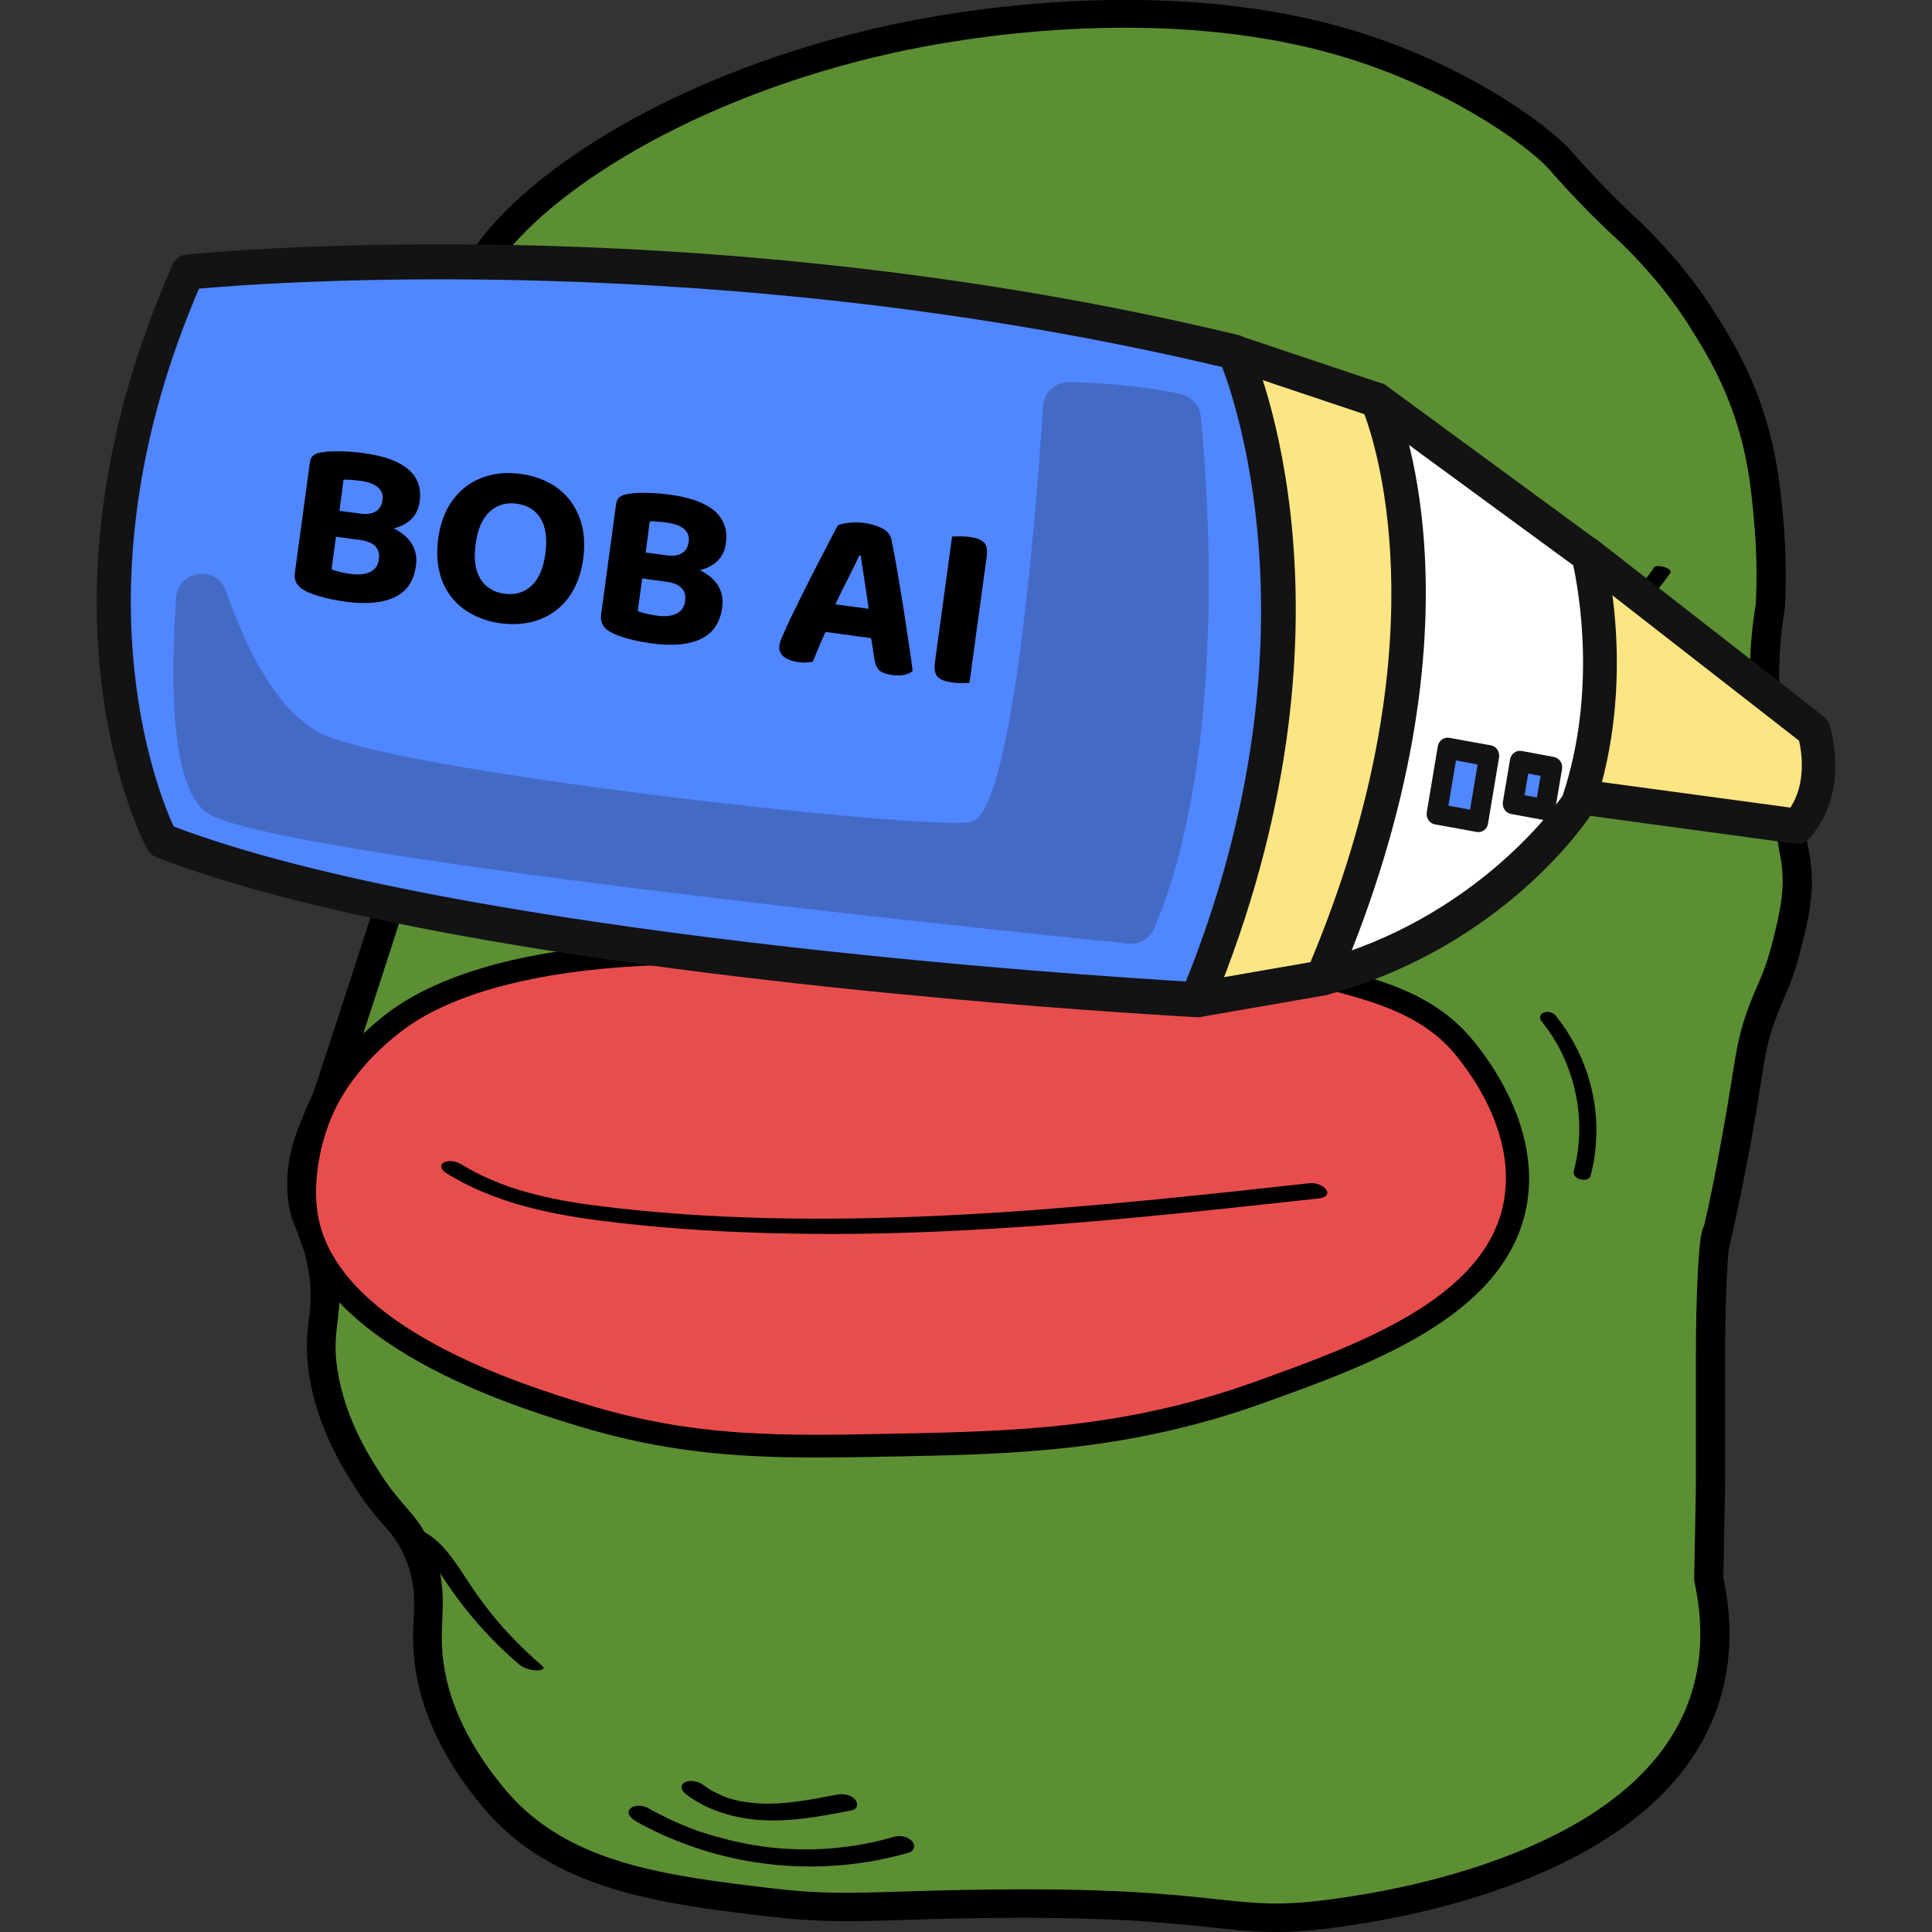 <?xml version="1.0" encoding="utf-8"?>
<!-- Generator: Adobe Illustrator 26.2.1, SVG Export Plug-In . SVG Version: 6.00 Build 0)  -->
<svg version="1.1" id="Layer_1" xmlns="http://www.w3.org/2000/svg" xmlns:xlink="http://www.w3.org/1999/xlink" x="0px" y="0px"
	 width="1000px" height="1000px" viewBox="0 0 1000 1000" enable-background="new 0 0 1000 1000" xml:space="preserve">
<rect x="0" y="0" width="1000" height="1000" fill="#333333" stroke="none"/>
<g>
	<path fill="#5C8E34" d="M695.2,22.1c60.9,17.8,102.6,50.2,112.4,61.3c0.7,0.8,6.5,7.5,14.9,16.2c10.1,10.6,17.2,17,21.5,21.1
		c5.8,5.5,22.7,22.2,36.9,44.8c5.6,8.9,15.1,23.4,22.7,44.4c8.3,23.1,10.2,42,11.8,59.5c1.7,18.3,1.5,33.6,0.9,44.4
		c-5.3,32.4-2.7,55.8,0.9,71.5c4.1,18.1,6.1,28.2,10,48.4c1.9,9.9,3,15.7,2.9,23.8c-0.1,9.4-2,18.9-6.1,34.8
		c-3.8,14.5-7.6,20.8-11.4,30.6c-7.6,20-6.5,27.3-14.6,70.6c-1.9,10-4.8,25.4-9.1,44.4c-1.8-1.3-3.6,27.5-3.6,63.9v66.6
		c-0.3,16.3-0.6,32.7-0.9,49c3.5,16.2,5.9,40.2-3.2,65.4c-30.7,84.8-164.1,103.7-189.2,107.3c-58.7,8.4-53.9-6.9-190.6-4.6
		c-52.2,0.9-67.6,3.4-103.6-0.9c-54.1-6.5-108.1-12.9-142.1-53.5c-7.4-8.9-33.4-40-34.6-80.4c-0.4-15.3,3-27.5-4-45.4
		c-7-17.9-13.7-18.2-27.1-39.1c-5.9-9.3-18.5-29.1-22.7-54.9c-4.3-26.6,4.8-31.6-1.5-59.9c-4-17.9-8.4-19.2-9.6-33.2
		c-1.6-19.2,5.4-32.6,12.8-49.8c1.1-2.5,9.2-27.6,25.5-77.8c20.9-64.3,20.7-72.4,20.2-77.8c-0.9-10.4-4.1-23.1,1.1-39.4
		c2.1-6.6,4.8-11.4,5.2-19.9c0.6-10.5-2.7-17.8-5.2-24.7c-2.1-5.7-13-35.6-7.4-61.2c2.7-12.6,6.2-9.9,12.8-27
		c11.5-30.2,2.5-43.9,11.7-72.7c0,0,4.6-14.2,18.1-34.3c24.8-36.7,99.6-88.7,210.6-113.1C482.2,15.8,593.7-7.6,695.2,22.1z"/>
	<path d="M660.5,1000c9.2,0,19.4-0.7,32.7-2.6c13.1-1.9,53-7.5,94.2-23.7c53.3-20.9,87.3-50.6,101-88.5c7.6-20.8,8.8-43.9,3.6-68.5
		l0.9-48.2l0-66.7c0-25.7,0.9-45.2,1.8-54.8l1.7-7.5c3.4-15,6.4-30,9.2-44.7c2.7-14.7,4.4-25.2,5.7-33.6c2.5-16,3.7-23.2,8.5-35.8
		c1.1-2.9,2.2-5.5,3.4-8.3c2.7-6.2,5.5-12.6,8.2-23.1c4.1-15.6,6.3-26,6.4-36.5c0.1-9-1.2-15.5-3.1-25.3
		c-3.9-20.2-5.9-30.4-10.1-48.6c-4.7-20.5-4.9-43.6-0.8-68.7l0.1-0.8c0.8-15,0.5-30.3-0.9-45.4c-1.5-16.4-3.4-36.9-12.2-61.3
		c-7.3-20.3-16.3-34.5-22.2-43.9l-1.2-1.9c-13.6-21.7-29.7-38.3-38-46.3c-0.8-0.8-1.8-1.7-2.9-2.7c-4.4-4.1-10.4-9.8-18.4-18.2
		c-5-5.3-10.2-10.9-14.5-15.8l-0.1-0.2c-11.4-13-54.7-45.6-115.9-63.5C599.2-13.7,490.9,6.3,460,13.1
		c-111,24.5-188.1,76-215.2,116.3c-13.9,20.7-18.8,35.5-19,36.1c-4.7,14.5-5,25.4-5.3,35.9c-0.3,11.1-0.6,21.6-6.3,36.4
		c-2.9,7.5-5,10.6-6.8,13.4c-2.3,3.5-4.6,6.8-6.2,14.6c-5.2,24.1,2.6,51.2,7.7,65.2c0.3,0.8,0.6,1.6,0.9,2.3
		c2.2,6,4.4,11.7,3.9,19.5c-0.3,5.2-1.5,8.6-3.1,12.9c-0.6,1.6-1.2,3.3-1.8,5.2c-4.7,14.8-3.2,26.8-2,36.5c0.2,2,0.5,3.9,0.6,5.7
		c0.3,3.8,1,10.8-19.9,75c-15.1,46.5-24.2,74.6-25.3,77.3c-0.8,1.8-1.5,3.5-2.3,5.2c-6.5,14.9-12.6,29-11,48
		c0.7,8.7,2.6,13.3,4.7,18.3c1.6,3.9,3.4,8.2,5.1,15.9c3.1,13.8,2.2,21.2,1.2,29.7c-0.9,7.6-2,16.3,0.2,29.8
		c4.4,27.3,17.5,47.8,23.8,57.7c6,9.4,10.8,15,14.7,19.4c4.9,5.6,8.2,9.4,11.7,18.4c4.6,11.6,4.2,20.4,3.8,30.5
		c-0.2,4-0.4,8.1-0.2,12.5c0.8,28.5,13,57.1,36.3,84.9c35.9,42.9,92.4,49.7,147,56.2c26.9,3.2,42.9,2.7,69.5,1.9
		c9.9-0.3,21.2-0.7,35.2-0.9c70.3-1.2,102.5,2.3,126.1,4.8C639.7,999,649.4,1000,660.5,1000z M882.1,634.3
		c-1.8,3.2-2.4,9.1-3.2,22.3c-0.7,12.4-1.1,28.5-1.1,45.2v66.6l-0.9,49.7l0.2,0.8c4.8,22.3,3.8,42.9-2.9,61.4
		c-12.2,33.7-43.3,60.5-92.4,79.7c-39.5,15.5-78.1,21-90.8,22.8c-27.3,3.9-40.2,2.5-61.6,0.2c-23.9-2.6-56.7-6.1-128-4.8
		c-14.1,0.2-25.4,0.6-35.4,0.9c-26.7,0.8-41.4,1.3-67.2-1.8c-54.1-6.5-105.1-12.6-137.2-50.9c-21.1-25.2-32.2-50.8-32.9-76
		c-0.1-3.9,0.1-7.8,0.2-11.5c0.5-10.8,1-21.9-4.7-36.4c-4.5-11.4-9-16.6-14.3-22.7c-3.7-4.3-8-9.1-13.4-17.7
		c-5.8-9-17.7-27.8-21.7-52.2c-1.9-11.5-1-18.4-0.1-25.8c1.1-9,2.2-18.3-1.4-34.5c-2-8.8-4.1-14-5.8-18.2c-1.9-4.6-3.1-7.6-3.6-14.1
		c-1.3-15.4,3.7-26.7,9.9-41.1c0.8-1.7,1.5-3.5,2.3-5.3c1.2-2.7,7.1-21,25.8-78.5c21.7-67,21.1-74.6,20.5-80.7
		c-0.2-2-0.4-4.1-0.7-6.2c-1.1-8.7-2.3-18.6,1.5-30.4c0.5-1.6,1-3,1.6-4.6c1.7-4.8,3.6-9.7,4-17.1c0.6-10.9-2.4-18.9-4.8-25.4
		c-0.3-0.7-0.6-1.5-0.8-2.2c-4.6-12.6-11.6-36.7-7.2-57.3c1.1-5.1,2.2-6.7,4.1-9.6c2.1-3.1,4.9-7.3,8.4-16.4
		c6.5-17.1,6.9-29.3,7.2-41.1c0.3-9.9,0.6-19.3,4.6-31.9c0-0.1,4.5-13.6,17.2-32.4c24.7-36.5,99.6-86.6,206-110
		c30-6.6,135-26,229.7,1.7l2.2-7l-2.2,7c57.4,16.8,98.8,47.6,108.8,59l0.1,0.1c4.4,5.1,9.7,10.9,14.9,16.3
		c8.3,8.7,14.5,14.5,19,18.7c1,1,2,1.8,2.8,2.6c7.8,7.5,22.9,23.1,35.7,43.4l1.2,2c5.6,8.9,14,22.3,20.8,41
		c8.2,22.7,9.9,41.3,11.4,57.7c1.3,14.3,1.6,28.7,0.9,43c-4.4,26.8-4,51.7,1.1,73.8c4.1,18,6.1,28.1,10,48.2
		c1.9,10,2.9,15.2,2.8,22.4c-0.1,9-2.1,18.5-5.9,33c-2.5,9.4-4.9,15.1-7.5,21c-1.2,2.8-2.4,5.6-3.7,8.9c-5.3,13.9-6.6,22.2-9.2,38.6
		c-1.3,8.3-3,18.7-5.7,33.2C888.2,606,885.3,620.2,882.1,634.3z"/>
</g>
<g>
	<path fill="#FFFFFD" d="M500,307.8c-1.2,22.3,29.6,40.1,45.7,49.4c17.7,10.3,37.5,17.6,108.5,26.3c94.6,11.6,117.8,5.7,136.2-6.2
		c10.8-6.9,23-14.9,24.7-27.6c4.7-35.7-78-77.3-142.8-91.8c-57.6-12.9-94.4-2.7-106.4,1C554.3,262.7,501.5,279.3,500,307.8z"/>
	<path d="M734.5,395.8c31,0,46-5,59.2-13.5c11.3-7.3,25.3-16.4,27.4-31.7c3.2-23.8-24.5-45.6-48.2-59.6c-28-16.6-65.1-31-99.3-38.6
		c-40.5-9-78.4-8.6-109.6,1.2c-44.8,14.1-69,32.8-70.1,54.1l0,0c-1.3,25.8,31.2,44.7,48.7,54.8c16.8,9.7,35.6,17.9,110.8,27.1
		C689.1,393.8,715,395.8,734.5,395.8z M617.8,257.5c15.3,0,33,1.7,53.2,6.2c32.9,7.3,68.7,21.3,95.7,37.2
		c28.8,17,44.3,34.5,42.5,48.1c-1.3,10.1-11.9,16.9-22.1,23.4c-15.8,10.2-35.6,17.1-132.1,5.3c-72.9-8.9-90.6-16.5-106.2-25.5
		c-14.2-8.2-43.8-25.4-42.8-44.1l0,0c0.8-15.5,23.3-31.4,61.8-43.5C579.6,260.9,596.3,257.5,617.8,257.5z"/>
</g>
<g>
	<path fill="#FFFFFD" d="M205.4,326c5.9,40.7,67,54.4,73.9,55.9c44.1,9.3,79.7-9.4,96-18c16.8-8.9,44.3-23.3,43.9-43.6
		c-0.3-17-19.9-29.1-33.3-37.4c-27.6-17.1-56.4-19.3-79.6-20.8c-32.7-2.1-52.3-3.4-71.3,8.3C216.3,282,202.2,304,205.4,326z"/>
	<path d="M303.3,390.2c34.5,0,61.7-14.3,74.8-21.2c17.8-9.4,47.5-25,47.1-48.9c-0.3-20.2-21.8-33.5-36.1-42.2
		c-29.5-18.2-60.1-20.2-82.4-21.7c-33.9-2.2-54.3-3.5-74.9,9.2c-18.9,11.7-36.2,35.2-32.4,61.3c2.7,18.8,16.4,35.1,39.7,47.1
		c17,8.7,34,12.7,38.8,13.8C286.7,389.4,295.2,390.2,303.3,390.2z M275.8,266.6c8.6,0,18.4,0.6,30.2,1.4c21,1.4,49.8,3.2,76.7,19.9
		c12,7.4,30.2,18.7,30.4,32.5c0.3,16.7-25.4,30.2-40.8,38.3c-16.2,8.5-49.9,26.3-91.8,17.4c-6.5-1.4-63.9-14.5-69.2-51v0
		c-2.6-17.9,8.5-38.3,26.9-49.7C249.3,268.6,260.6,266.6,275.8,266.6z"/>
</g>
<g>
	<path fill="#E84D4D" d="M158.5,629.6c10.3,62.1,109.6,92.7,142.5,102.8c58.1,17.9,104.1,16.9,165.9,15.6c60.6-1.3,116.9-2.9,184-27
		c54.8-19.6,122.2-43.8,133-96.5c9.1-44.7-27.6-84.1-30-86.5c-21.9-22.8-52.9-29.3-114.7-42.2c-28.8-6-54.6-11.2-89.4-10.4
		c-36.5,0.9-45.3,7.5-81.9,12.5c-67.1,9-72.2-8.6-146.8-3.1c-77,5.7-107.7,27.2-117,34.3c-25.5,19.3-35.3,40.2-37.2,44.6
		C158.3,592.9,156,614,158.5,629.6z"/>
	<path d="M422.8,754.4c14,0,28.6-0.3,44.3-0.6c57.3-1.2,116.5-2.5,186-27.3c55.8-20,125.3-44.9,136.8-100.9
		c9.8-48-29.8-89.9-31.5-91.7c-23.2-24.2-54.8-30.8-117.8-43.9c-28.1-5.9-54.5-11.4-90.8-10.5c-22.6,0.5-34.9,3.2-49.1,6.4
		c-9,2-19.2,4.2-33.5,6.1c-33.9,4.6-51.1,2.2-71-0.5c-18.2-2.5-38.8-5.3-75.4-2.6c-53.3,3.9-94.9,16.2-120.3,35.5
		c-24.6,18.7-35.5,39-39.1,46.9c-8.6,19.1-11.9,41.3-8.9,59.4h0c10.9,65.7,113.1,97.1,146.7,107.4
		C343.7,751.6,380.5,754.4,422.8,754.4z M557.3,491.1c31.2,0,55.4,5,80.8,10.3c60.5,12.6,90.9,19,111.6,40.4
		c1.5,1.6,37.1,39.2,28.4,81.4C768,672.7,702,696.4,649,715.4c-67.5,24.2-125.8,25.4-182.1,26.6c-62,1.3-106.8,2.3-164-15.3
		c-31.8-9.8-128.7-39.5-138.4-98.1l0,0c-2.6-15.7,0.5-35.9,8.1-52.7c3.2-7.1,13-25.3,35.4-42.3c23.5-17.9,62.9-29.3,113.8-33
		c35.3-2.6,54.3,0,72.8,2.5c19.9,2.7,38.8,5.3,74.4,0.5c14.8-2,25.3-4.3,34.5-6.3c13.6-3,25.4-5.6,46.8-6.1
		C552.6,491.1,554.9,491.1,557.3,491.1z"/>
</g>
<g>
	<path d="M805.2,525.7c14.4,17.8,22.1,40.7,21,63.4c-0.3,6.5-1.2,13-2.9,19.4c-1.1,4.1-9.8,1.9-8.7-2.3c5.5-20.8,2.9-43.2-6.9-62.5
		c-2.7-5.4-6.1-10.5-9.9-15.2c-1.3-1.6-0.7-3.6,1.2-4.4C801.1,523.3,803.9,524,805.2,525.7L805.2,525.7z"/>
</g>
<g>
	<path d="M844.4,407.8c0.8-11.3-2.5-22.7-9.3-31.9c-1.2-1.6,1-2.1,2.2-2c1.8,0,4.7,0.7,5.8,2.2c7.3,9.8,10.9,21.8,10,34
		C852.9,412.4,844.2,410.7,844.4,407.8L844.4,407.8z"/>
</g>
<g>
	<path d="M864.5,296.6c-8.1,11.9-18.8,21.9-31.3,29.3c-1.6,1-4,0.4-5.7-0.2c-0.5-0.2-4-2-2.5-2.9c12.5-7.4,23.2-17.4,31.3-29.3
		c0.3-0.5,1.8-0.5,2.3-0.5c1.1,0,2.4,0.3,3.4,0.7C863.1,294.1,865.5,295.2,864.5,296.6L864.5,296.6z"/>
</g>
<g>
	<path d="M494,374.2c-2.4,23,8.4,46.8,26.9,61.2c5.1,4,10.7,7.1,16.8,9.4c1.4,0.5,3.5,2.2,2.2,3.8c-1.3,1.6-4.3,0.9-5.8,0.3
		c-24.2-9.2-42.6-31.1-47.8-55.9c-1.4-6.9-1.8-14.1-1-21.1c0.2-1.9,3.8-1.6,5-1.3C492,371.1,494.2,372.2,494,374.2L494,374.2z"/>
</g>
<g>
	<path d="M534.6,243.7c-9.3,2.5-18.1,7.3-25,13.9c-3.5,3.3-6.6,7.1-9.2,11.2c-2.4,3.8-4.4,7.9-6.9,11.7c-3,4.5-6.7,8.1-11.8,10.2
		c-2,0.8-4.8-0.1-6.2-1.6c-1.4-1.6-0.7-3.3,1.1-4.1c8.2-3.4,11.5-13.4,15.9-20.2c5.2-8.2,12.6-15.1,21.1-20.1
		c5-2.9,10.3-5.2,15.9-6.7c2.1-0.6,4.7-0.1,6.2,1.6C537,241.1,536.6,243.2,534.6,243.7L534.6,243.7z"/>
</g>
<g>
	<path d="M429.8,278.3c-8.3-19.8-24.5-36.4-44.7-44.8c-1.1-0.5-3.6-1.8-2.4-3.2c1.1-1.4,4.5-0.5,5.7,0c22.5,9.3,40.8,27,50.1,49.1
		c0.7,1.7-2.9,1.7-3.7,1.6C433.1,280.8,430.6,280,429.8,278.3L429.8,278.3z"/>
</g>
<g>
	<path d="M682.8,620.3c-30.3,3.3-60.6,6.6-90.9,9.5c-30.3,2.9-60.7,5.3-91.1,6.9c-30.3,1.6-60.7,2.4-91.1,1.8
		c-30.3-0.5-60.7-2.2-90.8-5.7c-26.9-3.1-54.5-7.9-78.7-20.4c-3.2-1.7-6.4-3.4-9.4-5.3c-2-1.2-3.7-4-1-5.4c2.7-1.5,6.9-0.4,9.3,1.1
		c5.4,3.4,10.5,5.9,16.5,8.4c6.2,2.6,11,4.2,17.5,6c12.8,3.5,24.5,5.5,37.7,7.1c28.8,3.6,57.9,5.5,87,6.2
		c29.9,0.7,59.9,0.1,89.8-1.3c30-1.4,59.9-3.7,89.8-6.4c29.9-2.7,59.8-5.9,89.6-9.2c3.7-0.4,7.3-0.8,11-1.2c2.9-0.3,7.1,1.1,8.6,3.6
		C688.1,618.8,685.1,620,682.8,620.3L682.8,620.3z"/>
</g>
<g>
	<path d="M470.4,958.9c-36.4,10.6-76.3,9.4-112-3.1c-10.1-3.5-19.9-7.8-29.2-13.1c-2.1-1.2-5.2-3.7-3.2-6.3c1.8-2.3,6.5-2.1,8.9-0.8
		c7.7,4.3,15.7,8.1,23.9,11.2c0.6,0.2,1.2,0.4,1.8,0.7c1.3,0.5,0.3,0.1,0.1,0c1.1,0.4,2.2,0.8,3.3,1.1c2.1,0.7,4.2,1.3,6.3,1.9
		c4.3,1.2,8.6,2.3,12.9,3.2c1.1,0.2,2.3,0.5,3.4,0.7c0.5,0.1,1,0.2,1.6,0.3c2,0.4-0.8-0.1,0.4,0.1c2.2,0.3,4.4,0.7,6.6,1
		c4.4,0.6,8.8,1,13.2,1.2c2.2,0.1,4.4,0.2,6.6,0.2c0.5,0,1.1,0,1.6,0c-0.1,0,1.9,0,1.1,0c-0.9,0,1.2,0,1.1,0c0.7,0,1.5,0,2.2,0
		c4.4-0.1,8.9-0.4,13.3-0.9c4.9-0.5,9.8-1.2,14.7-2.2c3.8-0.7,9.3-2.1,13.9-3.4c3.1-0.9,7.1,0,9.3,2.4
		C473.9,955.2,473.3,958.1,470.4,958.9L470.4,958.9z"/>
</g>
<g>
	<path d="M441,937c-15.4,3-30.9,6-46.6,5.1c-13.9-0.8-28.2-4.9-39.3-13.4c-2-1.5-3.6-4.3-0.9-6c2.6-1.6,7-0.8,9.4,0.9
		c1.2,0.9,2.5,1.8,3.8,2.6c0.6,0.4,1.2,0.8,1.8,1.1c-1.1-0.6,1.1,0.5,1.3,0.6c1.3,0.6,2.6,1.2,3.9,1.8c0.6,0.2,1.2,0.4,1.7,0.7
		c-1.4-0.5,1,0.3,1.2,0.4c1.4,0.4,2.8,0.8,4.2,1.1c0.8,0.2,1.6,0.4,2.4,0.5c0.3,0.1,2.1,0.4,0.7,0.1c3,0.5,6,0.8,9,1
		c6,0.3,12.9-0.2,19.4-1.1c6.9-0.9,13.4-2.2,20.2-3.5c3.2-0.6,7,0,9.3,2.4C444.3,933.3,444,936.4,441,937L441,937z"/>
</g>
<g>
	<path d="M208.8,788.3c7,2,13.2,5.3,18.4,10.3c4.4,4.2,7.9,9.2,11.2,14.1c3.6,5.5,7.2,11,11.1,16.3c4.2,5.7,8.8,11.2,13.7,16.5
		c5.5,5.9,11.4,11.6,17.5,16.8c2.3,1.9-2,2.4-3.2,2.3c-3-0.2-6.4-1.1-8.8-3.1c-10.4-8.9-19.9-18.8-28.4-29.6
		c-4.1-5.3-8-10.7-11.7-16.3c-3-4.7-6-9.4-9.6-13.7c-2-2.4-4.2-4.7-6.7-6.6c-0.1-0.1-1-0.7-1.4-1c-0.2-0.1-0.4-0.3-0.7-0.4
		c0,0-1.5-0.8-0.6-0.4c-0.6-0.3-1.3-0.6-1.9-0.9c1.1,0.5,0.3,0.1,0,0c-1.4-0.5,1.2,0.3-0.3-0.1c-1.4-0.4-6.4-1.7-6-3.9
		C202.1,786.7,207.8,788,208.8,788.3L208.8,788.3z"/>
</g>
<g>
	<path d="M692.8,410.3c-25.2,0.1-50.4-1.6-75.4-5.3c-7.2-1.1-14.4-2.3-21.5-3.6c-1.6-0.3-4.2-1.9-3.6-3.8c0.6-2,3.5-1.8,5.1-1.5
		c30.4,5.7,61.4,8.6,92.3,8.5c2,0,4.7,0.6,5.7,2.5C696.3,408.8,694.6,410.3,692.8,410.3L692.8,410.3z"/>
</g>
<g>
	<path d="M337.4,401.9c-28.7,4.6-58.2,2-85.7-7.2c-0.8-0.3-3.6-1.3-2.6-2.5c1-1.1,4.7,0.1,5.6,0.5c24.2,8,50.3,9.9,75.5,5.8
		c2-0.3,4.3,0.2,6.1,1.1C336.9,399.9,339.4,401.6,337.4,401.9L337.4,401.9z"/>
</g>
<g>
	<path d="M361.4,223.8c-4.7-1.2-9.3-2.4-14-3.6c-1-0.3-2.1-0.7-3-1.2c-0.3-0.2-1.2-0.8-1-1.4c0.2-0.6,1.1-0.7,1.6-0.7
		c1.1-0.1,2.2,0.1,3.2,0.4c4.7,1.2,9.3,2.4,14,3.6c1,0.3,2.1,0.7,3,1.2c0.3,0.2,1.2,0.8,1,1.4c-0.2,0.6-1.1,0.7-1.6,0.7
		C363.5,224.2,362.4,224,361.4,223.8L361.4,223.8z"/>
</g>
<g>
	<path d="M550.9,234c23.9-5.1,48.3-8.3,72.8-9.5c2.1-0.1,4.5,0.5,6.2,1.6c1.4,0.9,1.2,1.9-0.5,2c-24,1.2-47.8,4.3-71.2,9.3
		c-2,0.4-4.3-0.2-6.1-1.1C551.2,235.9,548.9,234.4,550.9,234L550.9,234z"/>
</g>
<g>
	<path d="M282,243.4c-13.1-2.1-26.8,0.5-38.5,6.6c-1.6,0.9-4,0.2-5.7-0.4c-0.4-0.2-4-1.8-2.6-2.6c13.8-7.3,29.7-9.5,45.2-7.1
		c1.3,0.2,4.7,0.9,5.1,2.4C285.9,244,282.7,243.5,282,243.4L282,243.4z"/>
</g>
<path d="M588.8,309.7c0.2,15.5,10.6,26,17.1,32.6c20.7,21,48,22,51.7,22.1c6.4,0.1,26.9,0.4,45.1-13.8c3.2-2.5,23.9-18.6,23.7-40.9
	c-0.1-16.8-11.4-28.2-16.5-33.6c-20-20.6-47.3-21.1-52.3-21.1c-4.2,0-31.4,0.5-51.7,20.8C600.1,281.7,588.6,293.2,588.8,309.7z"/>
<path d="M269.8,304.9c-0.1,6.8-0.3,20.8,9.6,32.2c12,13.8,30.8,14.3,41.5,14.5c10.4,0.2,29.7,0.7,43.8-13.4c2-2,13.5-13.8,13.1-31.7
	c-0.3-16.2-10.1-26.7-14.1-31c-16.5-17.7-39-18.5-42.4-18.5c-5.7-0.1-26.6-0.5-40.5,15C270.1,284,269.9,298.4,269.8,304.9z"/>
<g>
	<g>
		<path fill="#FCE583" d="M827,295.1c3.7,19,9.7,65.2-5,114.5l107.1,14.5c13.3-16.6,8.2-39.2,6.9-44.1L827,295.1z"/>
	</g>
	<g>
		<path fill="#FFFFFF" d="M719.4,215.9c10.2,31.6,33.2,133.9-29.4,285c80-24.1,120.4-81.6,123.7-86.5c19.9-58.9,7.5-116.7,5.4-125.4
			L719.4,215.9z M768.3,425.9c-0.3,1.8-2,3-3.7,2.7l-21.5-3.9c-1.7-0.3-2.9-2-2.6-3.9l5.7-34.1c0.3-1.8,2-3,3.7-2.7l21.5,3.9
			c1.7,0.3,2.9,2,2.6,3.9L768.3,425.9z M806.6,397.8l-3.7,21.9c-0.3,1.8-2,3-3.7,2.7l-16.7-3.1c-1.7-0.3-2.9-2-2.6-3.9l3.7-21.9
			c0.3-1.8,2-3,3.7-2.7l16.7,3.1C805.7,394.2,806.9,395.9,806.6,397.8z"/>
	</g>
	<g>
		<polygon fill="#5086FF" points="799.7,399.9 789.3,398 786.7,413.3 797.1,415.2 		"/>
	</g>
	<g>
		<path fill="#5086FF" d="M636.6,185c-269.3-64.6-513.9-43.4-537.3-41.1C28.5,305.8,80.1,420.2,86,432.4
			c152.5,58.9,500.1,79.8,531.4,81.5C692,331.8,642.7,200.2,636.6,185z"/>
	</g>
	<g>
		<polygon fill="#5086FF" points="747.4,418.7 762.5,421.4 767.1,393.9 752,391.2 		"/>
	</g>
	<g>
		<path fill="#FCE583" d="M710.4,209.7l-65.9-22.1c10.9,30,48.4,156.1-19.8,325.5l57.6-10C755.2,330.5,715.6,222.4,710.4,209.7z"/>
	</g>
	<g opacity="0.25">
		<path fill="#1B1B1C" d="M553.3,197.8c-7.1-0.1-12.9,5.3-13.4,12.4c-3,46.8-15.3,211.9-37.5,215.3c-25.8,4-281.2-24.3-332.4-44.2
			c-24.6-9.5-41.8-43.1-53.1-75.5c-4.7-13.6-24.7-10.8-25.7,3.5c-3.2,45.7-2.5,98.5,15.9,111.4c31,21.9,411.7,61.1,476.9,67.7
			c5.8,0.6,11.2-2.6,13.5-8c38.2-90.3,27.7-228,24-264.8c-0.6-5.7-4.7-10.3-10.2-11.6C589,199.2,566.7,198,553.3,197.8z"/>
	</g>
	<g>
		<g>
			<path fill="#131314" d="M237,484c-59.4-10.9-114.7-24.2-156.3-40.4c-1.9-0.8-3.5-2.2-4.5-4.1c-2.7-5-65.1-125.4,13.1-302.5
				c1.3-2.9,3.9-4.9,7-5.2c2.6-0.3,260.2-27,544.6,41.6c2.6,0.6,4.8,2.4,5.9,4.9c2.6,5.8,63.2,143.5-19.3,342.7
				c-1.4,3.5-4.8,5.6-8.4,5.5C607.6,525.8,405.9,514.9,237,484z M89.9,427.8c148,56.2,475.3,77.3,523.9,80.2
				c68.4-170.1,27.7-294.7,18.8-318c-258.2-61.4-493-43.9-529.6-40.6C37.8,301,81.3,409.1,89.9,427.8z"/>
		</g>
		<g>
			<path fill="#131314" d="M617.9,526.3c-3.5-0.6-6.4-3.5-7.1-7.4c-0.8-4.9,2.4-9.6,7.1-10.4l60.4-10.5
				c67.1-160.6,35.2-264,27.9-283.6l-70.1-23.5c-4.6-1.5-7.1-6.6-5.6-11.4c1.5-4.8,6.4-7.4,10.9-5.8l73.9,24.8
				c2.3,0.8,4.1,2.4,5.2,4.7c2.2,4.7,52.5,117.5-28.2,306.7c-1.2,2.8-3.6,4.8-6.5,5.3l-65,11.3C619.8,526.4,618.8,526.4,617.9,526.3
				z"/>
		</g>
		<g>
			<path fill="#131314" d="M682.9,515c-3.2-0.6-6-3.1-6.9-6.6c-1.2-4.8,1.6-9.8,6.2-11c79.7-21.6,121.2-77.8,126.6-85.5
				c17.9-53.6,8.3-106.3,5.5-119.3l-106.6-78.1c-3.9-2.9-4.9-8.5-2.1-12.6c2.8-4.1,8.2-5.1,12.1-2.2l109.2,80.1c1.6,1.2,2.8,3,3.4,5
				c0.7,2.7,17.5,67.1-5.5,134.5c-0.2,0.7-0.6,1.4-1,2c-1.8,2.8-45.4,68.9-137.2,93.7C685.4,515.2,684.1,515.2,682.9,515z"/>
		</g>
		<g>
			<path fill="#131314" d="M818.4,421.6c-4.5-0.8-7.7-5.3-7.1-10.1c0.6-5,5-8.5,9.7-7.8L926.7,418c8.3-12.6,5.9-28.6,4.5-34.6
				l-114.4-89.1c-3.8-3-4.6-8.7-1.8-12.7c2.9-4,8.3-4.8,12.1-1.8l116.8,91c1.4,1.1,2.5,2.6,3,4.3c0.5,1.4,11,34.7-10.2,58.7
				c-1.9,2.2-4.7,3.2-7.5,2.9l-110.5-15C818.6,421.6,818.5,421.6,818.4,421.6z"/>
		</g>
		<g>
			<path fill="#131314" d="M764.2,430.6l-21.5-3.9c-2.8-0.5-4.7-3.3-4.2-6.3l5.7-34.1c0.5-3,3.2-4.9,6-4.4l21.5,3.9
				c2.8,0.5,4.7,3.3,4.2,6.3l-5.7,34.1C769.8,429.2,767.1,431.2,764.2,430.6z M749.7,417l11.2,2.1l3.9-23.4l-11.2-2.1L749.7,417z"/>
		</g>
		<g>
			<path fill="#131314" d="M798.8,424.4l-16.7-3.1c-2.8-0.5-4.7-3.3-4.2-6.3l3.7-21.9c0.5-3,3.2-4.9,6-4.4l16.7,3.1
				c2.8,0.5,4.7,3.3,4.2,6.3l-3.7,21.9C804.4,422.9,801.7,424.9,798.8,424.4z M789.1,411.6l6.4,1.2l1.9-11.2l-6.4-1.2L789.1,411.6z"
				/>
		</g>
	</g>
	<g>
		<path d="M217.2,259.7c-0.5,3.6-1.9,6.6-4.2,8.9c-2.3,2.3-5.4,4-9.3,4.9c4.5,2.2,7.6,4.9,9.6,8.2c1.9,3.3,2.6,7,2,11.2
			c-1.1,7.8-4.7,13.2-11,16.2c-6.3,3-14.8,3.8-25.7,2.3c-1.4-0.2-3.1-0.5-4.9-0.8c-1.8-0.3-3.6-0.7-5.5-1.2c-1.9-0.5-3.7-1-5.5-1.6
			c-1.8-0.6-3.5-1.3-4.9-2.1c-4-2.1-5.7-5.1-5.2-9l7.8-57.4c0.2-1.6,0.8-2.8,1.8-3.6c1-0.8,2.3-1.3,4-1.5c2.8-0.5,6.2-0.7,10.2-0.6
			c4,0.1,8.1,0.4,12.3,1c10,1.4,17.6,4.1,22.6,8.3C216.2,247.1,218.2,252.7,217.2,259.7z M196.1,289.5c0.8-5.7-2.5-9.1-9.8-10
			l-12.4-1.7l-2.3,16.9c1.2,0.5,2.8,1,4.7,1.4c1.9,0.4,3.7,0.8,5.5,1c3.9,0.5,7.1,0.2,9.7-1C194.1,294.9,195.7,292.7,196.1,289.5z
			 M175.7,264.4l11.2,1.5c3.1,0.4,5.7,0,7.6-1.2c2-1.2,3.1-3.2,3.5-6c0.3-2.6-0.4-4.7-2.3-6.4c-1.9-1.7-4.8-2.8-8.9-3.4
			c-1.5-0.2-3.1-0.4-4.8-0.5c-1.7-0.1-3.1-0.2-4.2-0.1L175.7,264.4z"/>
		<path d="M301.9,289.1c-0.9,6.3-2.6,11.7-5.1,16.2c-2.5,4.6-5.7,8.2-9.5,11c-3.8,2.8-8.1,4.7-12.9,5.8c-4.8,1.1-9.9,1.2-15.3,0.5
			c-5.4-0.7-10.3-2.3-14.6-4.6c-4.4-2.3-8-5.3-10.9-9c-2.9-3.7-5-8.1-6.2-13.2c-1.2-5.1-1.4-10.8-0.6-17c0.9-6.3,2.6-11.7,5.1-16.2
			c2.6-4.5,5.8-8.2,9.6-11c3.8-2.8,8.1-4.7,12.9-5.8c4.8-1.1,9.8-1.2,15.1-0.5c5.3,0.7,10.1,2.2,14.5,4.5c4.4,2.3,8,5.3,10.9,9
			c2.9,3.7,5,8.1,6.3,13.1C302.5,277.1,302.7,282.8,301.9,289.1z M282.3,286.4c1-7.7,0.2-13.7-2.5-18.1c-2.7-4.3-6.9-6.9-12.4-7.6
			c-5.5-0.7-10.1,0.6-13.9,4.1c-3.8,3.5-6.3,9-7.3,16.7c-1.1,7.8-0.2,13.9,2.5,18.2c2.7,4.3,6.9,6.9,12.4,7.6
			c5.5,0.8,10.2-0.6,14-4.1C278.8,299.8,281.3,294.2,282.3,286.4z"/>
		<path d="M375.7,281.3c-0.5,3.6-1.9,6.6-4.2,8.9c-2.3,2.3-5.4,4-9.3,4.9c4.5,2.2,7.6,4.9,9.6,8.2c1.9,3.3,2.6,7,2,11.2
			c-1.1,7.8-4.7,13.2-11,16.2c-6.3,3-14.8,3.8-25.7,2.3c-1.4-0.2-3.1-0.5-4.9-0.8c-1.8-0.3-3.6-0.7-5.5-1.2c-1.9-0.5-3.7-1-5.5-1.6
			c-1.8-0.6-3.5-1.3-4.9-2.1c-4-2.1-5.7-5.1-5.2-9l7.8-57.4c0.2-1.6,0.8-2.8,1.8-3.6c1-0.8,2.3-1.3,4-1.6c2.8-0.5,6.2-0.7,10.2-0.6
			c4,0.1,8.1,0.4,12.3,1c10,1.4,17.6,4.1,22.6,8.3C374.6,268.6,376.7,274.2,375.7,281.3z M354.6,311.1c0.8-5.7-2.5-9.1-9.8-10
			l-12.4-1.7l-2.3,16.9c1.2,0.5,2.8,1,4.7,1.4c1.9,0.4,3.7,0.8,5.5,1c3.9,0.5,7.1,0.2,9.7-1C352.6,316.5,354.2,314.3,354.6,311.1z
			 M334.2,286l11.2,1.5c3.1,0.4,5.7,0,7.6-1.2c2-1.2,3.1-3.2,3.5-6c0.3-2.6-0.4-4.7-2.3-6.4c-1.9-1.7-4.8-2.8-8.9-3.4
			c-1.5-0.2-3.1-0.4-4.8-0.5c-1.7-0.1-3.1-0.2-4.2-0.1L334.2,286z"/>
		<path d="M450.9,330.3l-23.6-3.2c-1.3,2.8-2.5,5.5-3.6,8.2c-1.1,2.7-2.1,5.1-3,7.2c-1.1,0.2-2.2,0.3-3.4,0.4
			c-1.2,0.1-2.5,0-4.1-0.2c-3.5-0.5-6.1-1.5-7.8-3c-1.6-1.5-2.3-3.4-2-5.7c0.2-1.1,0.5-2.2,0.9-3.2c0.5-1,1-2.2,1.6-3.5
			c0.9-2.1,2-4.7,3.5-7.7c1.5-3.1,3.1-6.4,4.9-10c1.8-3.6,3.6-7.2,5.5-11c1.9-3.7,3.7-7.3,5.5-10.7c1.8-3.4,3.4-6.5,4.8-9.3
			c1.4-2.8,2.7-5.1,3.6-6.7c1.3-0.6,3.3-1,5.9-1.3c2.6-0.3,5.2-0.3,7.7,0.1c3.6,0.5,6.7,1.4,9.4,2.8c2.6,1.4,4.2,3.3,4.7,5.7
			c0.9,4.5,1.9,9.6,2.9,15.5c1,5.9,2,11.9,3,18.1c1,6.2,1.9,12.3,2.8,18.3c0.9,6,1.7,11.4,2.3,16.2c-1,0.9-2.4,1.6-4.3,2
			c-1.8,0.4-3.9,0.4-6.3,0.1c-3.5-0.5-5.8-1.4-7-2.8c-1.2-1.4-2-3.4-2.3-6.1L450.9,330.3z M444.8,287.5c-1.6,3.5-3.6,7.4-5.8,11.8
			c-2.3,4.4-4.5,8.9-6.6,13.5l17.2,2.3c-0.7-5.2-1.4-10.3-2.2-15.1c-0.8-4.8-1.4-9-1.9-12.5L444.8,287.5z"/>
		<path d="M492.8,353.2c-3.8-0.5-6.3-1.5-7.6-3c-1.3-1.5-1.7-3.9-1.3-7.3l8.9-65.2c0.9,0,2.2-0.1,3.9-0.1c1.7,0,3.4,0.1,5.1,0.3
			c3.6,0.5,6.1,1.4,7.5,2.9c1.4,1.4,1.9,3.9,1.4,7.4l-8.9,65.2c-0.9,0.1-2.2,0.2-3.8,0.2C496.3,353.6,494.6,353.5,492.8,353.2z"/>
	</g>
</g>
</svg>
